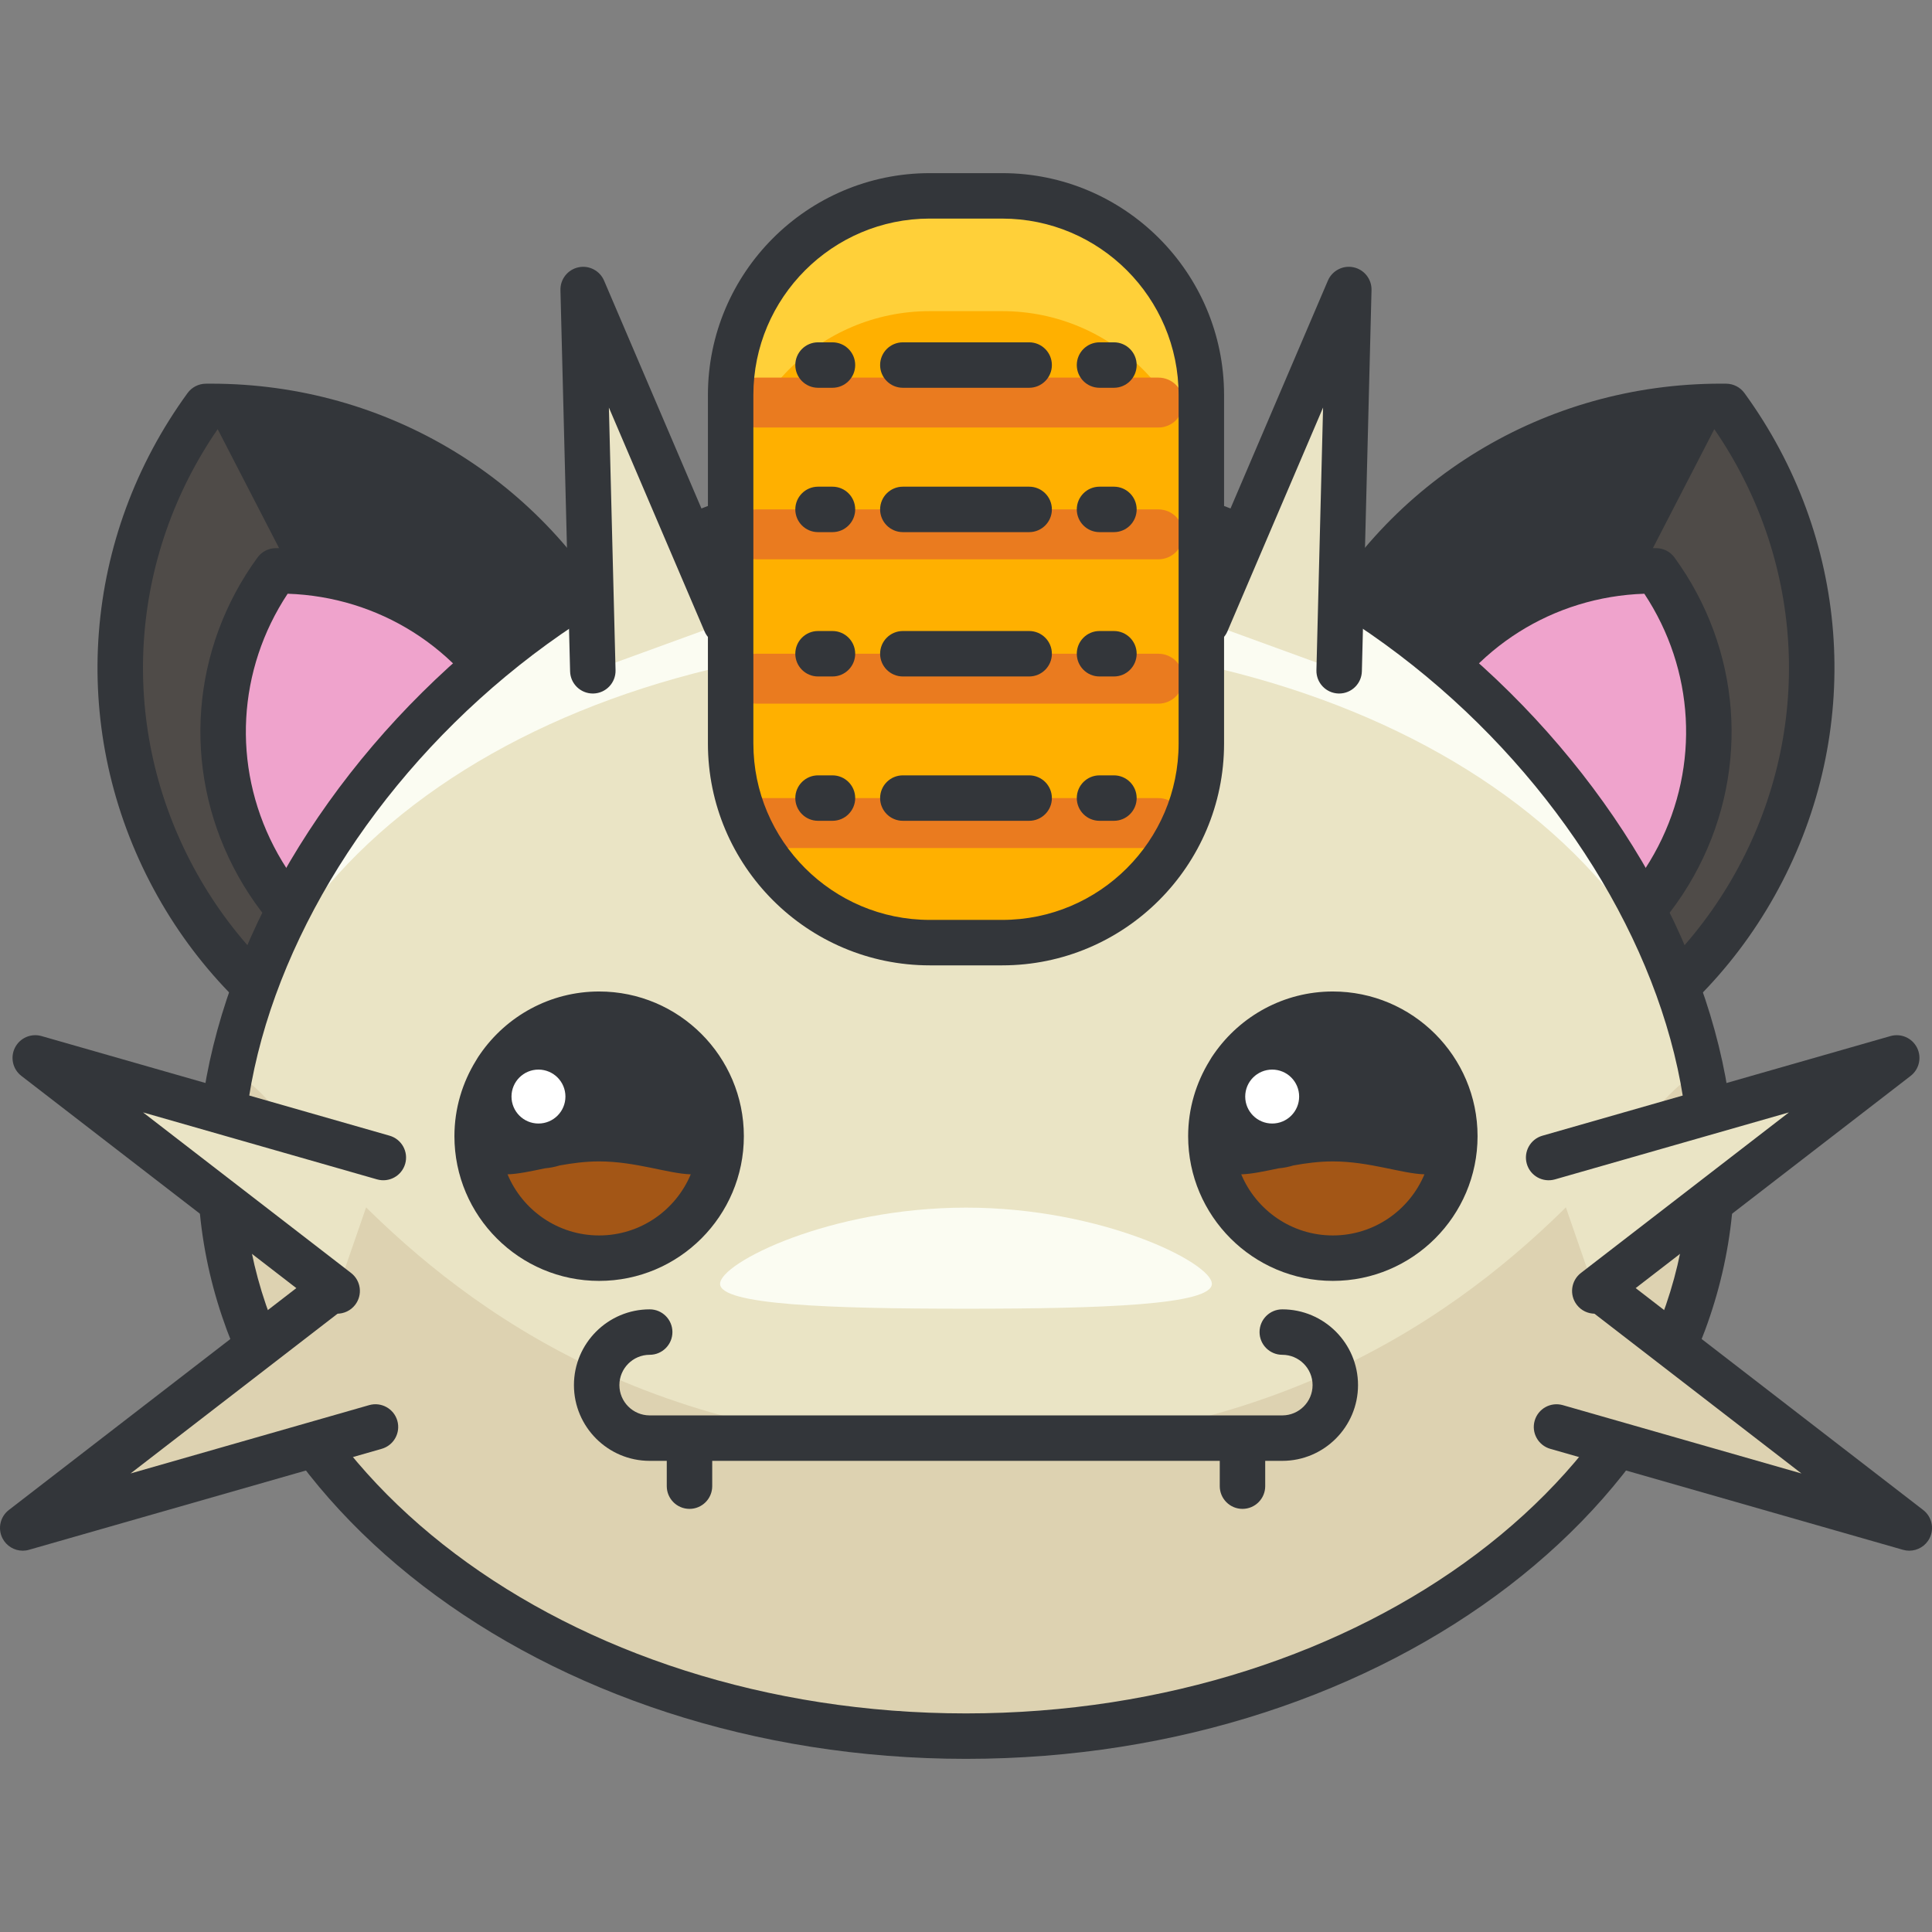 <?xml version="1.0" encoding="iso-8859-1"?>
<!-- Generator: Adobe Illustrator 19.0.0, SVG Export Plug-In . SVG Version: 6.00 Build 0)  -->
<svg version="1.1" id="Layer_1" xmlns="http://www.w3.org/2000/svg" xmlns:xlink="http://www.w3.org/1999/xlink" x="0px" y="0px"
	 viewBox="0 0 127.521 127.521" style="enable-background:new 0 0 127.521 127.521;" xml:space="preserve">
<rect x="0" y="0" width="127.521" height="127.521" fill="#808080" stroke="none"/>
<g>
	<g>
		<g>
			<g>
				<g>
					<path style="fill:#4F4B48;" d="M113.927,26.826c6.311,8.672,7.635,20.496,2.378,30.678
						c-5.255,10.184-15.657,15.953-26.386,15.832c-6.313-8.674-7.635-20.494-2.377-30.678
						C92.798,32.474,103.198,26.705,113.927,26.826z"/>
				</g>
				<g>
					<path style="fill:#33363A;" d="M89.919,73.336c-6.313-8.674-7.635-20.494-2.377-30.678
						c5.256-10.184,15.656-15.953,26.385-15.832"/>
				</g>
				<g>
					<path style="fill:#33363A;" d="M90.261,74.837c-0.12,0-0.238-0.001-0.358-0.002c-0.474-0.006-0.917-0.234-1.196-0.617
						c-6.909-9.493-7.865-21.851-2.497-32.249c5.313-10.292,15.779-16.646,27.376-16.646c0.12,0,0.238,0.001,0.358,0.002
						c0.474,0.006,0.917,0.234,1.196,0.617c6.909,9.493,7.866,21.851,2.498,32.249C112.327,68.484,101.859,74.837,90.261,74.837z
						 M113.152,28.327c-10.297,0.156-19.55,5.858-24.277,15.019c-4.729,9.16-4.019,20.006,1.819,28.489
						c10.298-0.156,19.551-5.858,24.277-15.019C119.701,47.656,118.99,36.811,113.152,28.327z"/>
				</g>
			</g>
			<g>
				<g>
					<path style="fill:#EFA3CC;" d="M109.312,37.681c3.885,5.336,4.699,12.613,1.463,18.881c-3.234,6.268-9.637,9.82-16.24,9.744
						c-3.885-5.338-4.698-12.613-1.463-18.881C96.306,41.156,102.708,37.605,109.312,37.681z"/>
				</g>
				<g>
					<path style="fill:#33363A;" d="M94.749,67.807c-0.077,0-0.154,0-0.232-0.001c-0.474-0.006-0.917-0.234-1.195-0.617
						c-4.381-6.02-4.987-13.856-1.583-20.452c3.368-6.527,10.004-10.557,17.358-10.557c0.077,0,0.154,0,0.232,0.001
						c0.474,0.006,0.916,0.234,1.195,0.617c4.382,6.02,4.988,13.856,1.583,20.452C108.738,63.778,102.103,67.807,94.749,67.807z
						 M108.533,39.189c-6.001,0.199-11.365,3.567-14.129,8.924c-2.765,5.355-2.402,11.68,0.908,16.686
						c5.999-0.199,11.364-3.567,14.129-8.924C112.207,50.518,111.845,44.195,108.533,39.189z"/>
				</g>
			</g>
		</g>
		<g>
			<g>
				<g>
					<path style="fill:#4F4B48;" d="M13.593,26.826c-6.312,8.672-7.636,20.496-2.378,30.678C16.47,67.687,26.872,73.457,37.6,73.336
						c6.313-8.674,7.635-20.494,2.379-30.678C34.723,32.474,24.321,26.705,13.593,26.826z"/>
				</g>
				<g>
					<path style="fill:#33363A;" d="M37.6,73.336c6.313-8.674,7.635-20.494,2.379-30.678c-5.256-10.184-15.657-15.953-26.386-15.832
						"/>
				</g>
				<g>
					<path style="fill:#33363A;" d="M37.258,74.837c-11.599,0-22.064-6.354-27.376-16.646C4.513,47.795,5.47,35.437,12.38,25.943
						c0.279-0.383,0.723-0.611,1.196-0.617c0.119-0.001,0.239-0.002,0.358-0.002c11.599,0,22.064,6.354,27.377,16.646
						c5.367,10.398,4.409,22.755-2.499,32.248c-0.279,0.383-0.723,0.611-1.196,0.617C37.497,74.837,37.377,74.837,37.258,74.837z
						 M14.367,28.327c-5.838,8.484-6.549,19.33-1.819,28.488c4.727,9.16,13.979,14.862,24.276,15.02
						c5.837-8.483,6.549-19.329,1.821-28.489C33.918,34.186,24.664,28.484,14.367,28.327z"/>
				</g>
			</g>
			<g>
				<g>
					<path style="fill:#EFA3CC;" d="M18.208,37.681c-3.885,5.336-4.699,12.613-1.464,18.881c3.234,6.268,9.637,9.82,16.24,9.744
						c3.885-5.338,4.699-12.613,1.464-18.881C31.213,41.156,24.812,37.605,18.208,37.681z"/>
				</g>
				<g>
					<path style="fill:#33363A;" d="M32.77,67.807c-7.354,0-13.989-4.028-17.358-10.558c-3.405-6.596-2.798-14.433,1.584-20.451
						c0.279-0.383,0.722-0.611,1.195-0.617c0.077-0.001,0.155-0.001,0.232-0.001c7.354,0,13.989,4.028,17.358,10.558
						c3.404,6.595,2.797,14.431-1.584,20.451c-0.278,0.383-0.722,0.611-1.195,0.617C32.925,67.807,32.847,67.807,32.77,67.807z
						 M18.986,39.189c-3.312,5.005-3.674,11.329-0.909,16.685c2.764,5.357,8.13,8.725,14.129,8.925
						c3.312-5.007,3.674-11.33,0.909-16.685C30.351,42.756,24.985,39.388,18.986,39.189z"/>
				</g>
			</g>
		</g>
	</g>
	<g>
		<g>
			<path style="fill:#FBFCF2;" d="M112.969,77.152c0,20.676-22.032,37.441-49.209,37.441c-27.178,0-49.209-16.766-49.209-37.441
				c0-20.68,22.031-45.459,49.209-45.459C90.937,31.693,112.969,56.472,112.969,77.152z"/>
		</g>
		<g>
			<path style="fill:#EAE4C5;" d="M112.969,77.152c0,20.676-22.032,37.441-49.209,37.441c-27.178,0-49.209-16.766-49.209-37.441
				c0-20.68,22.031-34.928,49.209-34.928C90.937,42.224,112.969,56.472,112.969,77.152z"/>
		</g>
		<g>
			<path style="fill:#DDD2B1;" d="M112.969,77.152c0,20.676-22.032,37.441-49.209,37.441c-27.178,0-49.209-16.766-49.209-37.441
				c0-20.682,6.262,18.34,49.209,18.34C106.708,95.492,112.969,56.47,112.969,77.152z"/>
		</g>
		<g>
			<path style="fill:#33363A;" d="M63.76,116.093c-27.961,0-50.709-17.469-50.709-38.941c0-21.27,22.619-46.959,50.709-46.959
				s50.709,25.689,50.709,46.959C114.469,98.625,91.721,116.093,63.76,116.093z M63.76,33.193
				c-26.428,0-47.709,24.048-47.709,43.959c0,19.818,21.402,35.941,47.709,35.941s47.709-16.123,47.709-35.941
				C111.469,57.241,90.188,33.193,63.76,33.193z"/>
		</g>
	</g>
	<g>
		<path style="fill:#A35616;" d="M47.598,74.994c0,4.449-3.605,8.051-8.053,8.051c-4.445,0-8.051-3.602-8.051-8.051
			c0-4.447,3.605-8.051,8.051-8.051C43.992,66.943,47.598,70.546,47.598,74.994z"/>
	</g>
	<g>
		<circle style="fill:#FFFFFF;" cx="35.542" cy="72.377" r="3.28"/>
	</g>
	<path style="fill:#33363A;" d="M39.545,65.443c-3.243,0-6.11,1.628-7.837,4.107c-0.106,0.143-0.198,0.294-0.288,0.448
		c-0.898,1.456-1.426,3.163-1.426,4.996c0,5.267,4.284,9.551,9.551,9.551c5.268,0,9.553-4.284,9.553-9.551
		S44.813,65.443,39.545,65.443z M39.545,81.545c-2.721,0-5.058-1.668-6.046-4.034c0.688-0.018,1.525-0.2,2.469-0.396
		c0.336-0.03,0.659-0.093,0.971-0.19c0.819-0.148,1.693-0.267,2.606-0.267c2.413,0,4.572,0.813,6.048,0.853
		C44.604,79.877,42.266,81.545,39.545,81.545z"/>
	<circle style="fill:#FFFFFF;" cx="35.541" cy="72.378" r="1.78"/>
	<g>
		<path style="fill:#A35616;" d="M96.024,74.994c0,4.449-3.604,8.051-8.051,8.051c-4.447,0-8.052-3.602-8.052-8.051
			c0-4.447,3.604-8.051,8.052-8.051C92.42,66.943,96.024,70.546,96.024,74.994z"/>
	</g>
	<g>
		<circle style="fill:#FFFFFF;" cx="83.969" cy="72.377" r="3.28"/>
	</g>
	<path style="fill:#33363A;" d="M87.974,65.443c-3.238,0-6.101,1.623-7.829,4.095c-0.113,0.151-0.211,0.31-0.305,0.474
		c-0.893,1.452-1.417,3.155-1.417,4.981c0,5.267,4.285,9.551,9.552,9.551s9.551-4.284,9.551-9.551S93.24,65.443,87.974,65.443z
		 M87.974,81.545c-2.721,0-5.058-1.668-6.047-4.034c0.688-0.018,1.525-0.2,2.468-0.396c0.336-0.03,0.66-0.093,0.973-0.19
		c0.818-0.148,1.693-0.267,2.606-0.267c2.412,0,4.571,0.813,6.046,0.853C93.032,79.877,90.694,81.545,87.974,81.545z"/>
	<circle style="fill:#FFFFFF;" cx="83.97" cy="72.378" r="1.78"/>
	<g>
		<path style="fill:#FBFCF2;" d="M79.989,84.74c0,1.391-7.266,1.641-16.229,1.641c-8.964,0-16.231-0.25-16.231-1.641
			c0-1.393,7.268-5.031,16.231-5.031C72.724,79.709,79.989,83.347,79.989,84.74z"/>
	</g>
	<g>
		<g>
			<g>
				<polyline style="fill:#EAE4C5;" points="105.264,85.209 125.192,69.828 102.218,76.404 				"/>
			</g>
			<g>
				<path style="fill:#33363A;" d="M105.265,86.709c-0.449,0-0.893-0.2-1.188-0.584c-0.506-0.655-0.385-1.598,0.271-2.104
					l13.729-10.597l-15.446,4.422c-0.803,0.225-1.628-0.233-1.855-1.029c-0.228-0.797,0.233-1.627,1.029-1.855l22.975-6.576
					c0.698-0.197,1.427,0.124,1.752,0.766c0.324,0.643,0.147,1.425-0.423,1.864L106.18,86.396
					C105.907,86.607,105.585,86.709,105.265,86.709z"/>
			</g>
		</g>
		<g>
			<g>
				<polyline style="fill:#EAE4C5;" points="22.256,85.209 2.327,69.828 25.302,76.404 				"/>
			</g>
			<g>
				<path style="fill:#33363A;" d="M22.255,86.709c-0.32,0-0.643-0.102-0.915-0.313L1.411,71.015
					c-0.57-0.439-0.747-1.222-0.423-1.864c0.325-0.642,1.056-0.963,1.752-0.766l22.975,6.576c0.796,0.229,1.257,1.059,1.029,1.855
					c-0.229,0.796-1.056,1.255-1.855,1.029L9.442,73.424l13.729,10.597c0.656,0.506,0.777,1.448,0.271,2.104
					C23.148,86.508,22.704,86.709,22.255,86.709z"/>
			</g>
		</g>
	</g>
	<g>
		<g>
			<g>
				<polyline style="fill:#DDD2B1;" points="105.823,85.265 126.021,100.853 102.736,94.187 				"/>
			</g>
			<g>
				<path style="fill:#33363A;" d="M126.021,102.353c-0.137,0-0.275-0.019-0.413-0.058l-23.284-6.666
					c-0.796-0.229-1.257-1.059-1.029-1.855c0.228-0.796,1.055-1.254,1.855-1.029l15.755,4.511l-13.997-10.803
					c-0.656-0.506-0.777-1.448-0.271-2.104c0.506-0.657,1.448-0.777,2.104-0.271l20.197,15.588c0.57,0.439,0.747,1.222,0.423,1.864
					C127.099,102.045,126.575,102.353,126.021,102.353z"/>
			</g>
		</g>
		<g>
			<g>
				<polyline style="fill:#DDD2B1;" points="21.697,85.265 1.5,100.853 24.783,94.187 				"/>
			</g>
			<g>
				<path style="fill:#33363A;" d="M1.5,102.353c-0.555,0-1.078-0.309-1.339-0.823c-0.324-0.643-0.147-1.425,0.423-1.864
					l20.197-15.588c0.655-0.506,1.597-0.385,2.104,0.271c0.506,0.655,0.385,1.598-0.271,2.104L8.617,97.255l15.753-4.511
					c0.792-0.226,1.627,0.233,1.855,1.029c0.228,0.797-0.233,1.627-1.029,1.855l-23.283,6.666
					C1.775,102.335,1.637,102.353,1.5,102.353z"/>
			</g>
		</g>
	</g>
	<g>
		<g>
			<g>
				<polyline style="fill:#EAE4C5;" points="88.39,44.275 89.026,19.111 79.636,41.086 				"/>
			</g>
			<g>
				<path style="fill:#33363A;" d="M88.391,45.775c-0.013,0-0.026,0-0.039,0c-0.828-0.021-1.482-0.71-1.462-1.538l0.439-17.336
					l-6.314,14.774c-0.325,0.761-1.204,1.119-1.969,0.789c-0.762-0.325-1.115-1.207-0.789-1.969l9.391-21.975
					c0.282-0.661,1.004-1.029,1.698-0.876c0.703,0.153,1.198,0.784,1.181,1.504L89.89,44.313
					C89.868,45.128,89.201,45.775,88.391,45.775z"/>
			</g>
		</g>
		<g>
			<g>
				<polyline style="fill:#EAE4C5;" points="39.129,44.275 38.492,19.111 47.883,41.086 				"/>
			</g>
			<g>
				<path style="fill:#33363A;" d="M39.128,45.775c-0.811,0-1.478-0.646-1.499-1.462l-0.637-25.164
					c-0.018-0.72,0.478-1.351,1.181-1.504c0.696-0.154,1.416,0.215,1.698,0.876l9.391,21.975c0.326,0.762-0.027,1.644-0.789,1.969
					c-0.765,0.33-1.644-0.028-1.969-0.789L40.19,26.901l0.439,17.336c0.021,0.828-0.634,1.517-1.462,1.538
					C39.154,45.775,39.141,45.775,39.128,45.775z"/>
			</g>
		</g>
	</g>
	<g>
		<g>
			<path style="fill:#FFD039;" d="M79.294,49.076c0,7.258-5.887,13.143-13.145,13.143h-4.778c-7.26,0-13.145-5.885-13.145-13.143
				V26.074c0-7.26,5.885-13.146,13.145-13.146h4.778c7.258,0,13.145,5.887,13.145,13.146V49.076z"/>
		</g>
		<g>
			<path style="fill:#FFB000;" d="M66.149,20.537h-4.778c-7.26,0-13.145,5.887-13.145,13.147v15.392
				c0,7.258,5.885,13.143,13.145,13.143h4.778c7.258,0,13.145-5.885,13.145-13.143V33.683
				C79.294,26.423,73.407,20.537,66.149,20.537z"/>
		</g>
		<g>
			<path style="fill:#EA7B1F;" d="M78.103,26.57c0,0.91-0.737,1.648-1.646,1.648h-26.53c-0.909,0-1.646-0.738-1.646-1.648l0,0
				c0-0.908,0.737-1.646,1.646-1.646h26.53C77.365,24.923,78.103,25.662,78.103,26.57L78.103,26.57z"/>
		</g>
		<g>
			<path style="fill:#EA7B1F;" d="M78.103,35.269c0,0.91-0.737,1.648-1.646,1.648h-26.53c-0.909,0-1.646-0.738-1.646-1.648l0,0
				c0-0.908,0.737-1.646,1.646-1.646h26.53C77.365,33.623,78.103,34.361,78.103,35.269L78.103,35.269z"/>
		</g>
		<g>
			<path style="fill:#EA7B1F;" d="M78.103,44.796c0,0.91-0.737,1.649-1.646,1.649h-26.53c-0.909,0-1.646-0.738-1.646-1.649l0,0
				c0-0.908,0.737-1.646,1.646-1.646h26.53C77.365,43.15,78.103,43.888,78.103,44.796L78.103,44.796z"/>
		</g>
		<g>
			<path style="fill:#EA7B1F;" d="M78.103,54.324c0,0.91-0.737,1.648-1.646,1.648h-26.53c-0.909,0-1.646-0.738-1.646-1.648l0,0
				c0-0.908,0.737-1.646,1.646-1.646h26.53C77.365,52.677,78.103,53.416,78.103,54.324L78.103,54.324z"/>
		</g>
		<g>
			<path style="fill:#33363A;" d="M66.149,63.718h-4.778c-8.075,0-14.645-6.568-14.645-14.643V26.074
				c0-8.076,6.569-14.646,14.645-14.646h4.778c8.075,0,14.645,6.57,14.645,14.646v23.002C80.794,57.15,74.225,63.718,66.149,63.718z
				 M61.371,14.427c-6.421,0-11.645,5.225-11.645,11.646v23.002c0,6.42,5.224,11.643,11.645,11.643h4.778
				c6.421,0,11.645-5.223,11.645-11.643V26.074c0-6.422-5.224-11.646-11.645-11.646H61.371z"/>
		</g>
	</g>
	<g>
		<g>
			<g>
				<g>
					<path style="fill:#33363A;" d="M54.947,25.595h-0.953c-0.828,0-1.5-0.672-1.5-1.5s0.672-1.5,1.5-1.5h0.953
						c0.828,0,1.5,0.672,1.5,1.5S55.775,25.595,54.947,25.595z"/>
				</g>
				<g>
					<path style="fill:#33363A;" d="M73.525,25.595h-0.952c-0.828,0-1.5-0.672-1.5-1.5s0.672-1.5,1.5-1.5h0.952
						c0.828,0,1.5,0.672,1.5,1.5S74.354,25.595,73.525,25.595z"/>
				</g>
			</g>
			<g>
				<path style="fill:#33363A;" d="M67.929,25.595h-8.337c-0.828,0-1.5-0.672-1.5-1.5s0.672-1.5,1.5-1.5h8.337
					c0.828,0,1.5,0.672,1.5,1.5S68.757,25.595,67.929,25.595z"/>
			</g>
		</g>
		<g>
			<g>
				<g>
					<path style="fill:#33363A;" d="M54.947,35.123h-0.953c-0.828,0-1.5-0.672-1.5-1.5s0.672-1.5,1.5-1.5h0.953
						c0.828,0,1.5,0.672,1.5,1.5S55.775,35.123,54.947,35.123z"/>
				</g>
				<g>
					<path style="fill:#33363A;" d="M73.525,35.123h-0.952c-0.828,0-1.5-0.672-1.5-1.5s0.672-1.5,1.5-1.5h0.952
						c0.828,0,1.5,0.672,1.5,1.5S74.354,35.123,73.525,35.123z"/>
				</g>
			</g>
			<g>
				<path style="fill:#33363A;" d="M67.929,35.123h-8.337c-0.828,0-1.5-0.672-1.5-1.5s0.672-1.5,1.5-1.5h8.337
					c0.828,0,1.5,0.672,1.5,1.5S68.757,35.123,67.929,35.123z"/>
			</g>
		</g>
		<g>
			<g>
				<g>
					<path style="fill:#33363A;" d="M54.947,44.65h-0.953c-0.828,0-1.5-0.672-1.5-1.5s0.672-1.5,1.5-1.5h0.953
						c0.828,0,1.5,0.672,1.5,1.5S55.775,44.65,54.947,44.65z"/>
				</g>
				<g>
					<path style="fill:#33363A;" d="M73.525,44.65h-0.952c-0.828,0-1.5-0.672-1.5-1.5s0.672-1.5,1.5-1.5h0.952
						c0.828,0,1.5,0.672,1.5,1.5S74.354,44.65,73.525,44.65z"/>
				</g>
			</g>
			<g>
				<path style="fill:#33363A;" d="M67.929,44.65h-8.337c-0.828,0-1.5-0.672-1.5-1.5s0.672-1.5,1.5-1.5h8.337
					c0.828,0,1.5,0.672,1.5,1.5S68.757,44.65,67.929,44.65z"/>
			</g>
		</g>
		<g>
			<g>
				<g>
					<path style="fill:#33363A;" d="M54.947,54.177h-0.953c-0.828,0-1.5-0.672-1.5-1.5s0.672-1.5,1.5-1.5h0.953
						c0.828,0,1.5,0.672,1.5,1.5S55.775,54.177,54.947,54.177z"/>
				</g>
				<g>
					<path style="fill:#33363A;" d="M73.525,54.177h-0.952c-0.828,0-1.5-0.672-1.5-1.5s0.672-1.5,1.5-1.5h0.952
						c0.828,0,1.5,0.672,1.5,1.5S74.354,54.177,73.525,54.177z"/>
				</g>
			</g>
			<g>
				<path style="fill:#33363A;" d="M67.929,54.177h-8.337c-0.828,0-1.5-0.672-1.5-1.5s0.672-1.5,1.5-1.5h8.337
					c0.828,0,1.5,0.672,1.5,1.5S68.757,54.177,67.929,54.177z"/>
			</g>
		</g>
	</g>
	<path style="fill:#33363A;" d="M84.636,86.423c-0.828,0-1.5,0.672-1.5,1.5s0.672,1.5,1.5,1.5c1.103,0,2,0.897,2,2s-0.897,2-2,2
		H42.883c-1.103,0-2-0.897-2-2s0.897-2,2-2c0.828,0,1.5-0.672,1.5-1.5s-0.672-1.5-1.5-1.5c-2.757,0-5,2.243-5,5s2.243,5,5,5h1.127
		v1.67c0,0.828,0.672,1.5,1.5,1.5s1.5-0.672,1.5-1.5v-1.67h33.5v1.67c0,0.828,0.672,1.5,1.5,1.5s1.5-0.672,1.5-1.5v-1.67h1.126
		c2.757,0,5-2.243,5-5S87.393,86.423,84.636,86.423z"/>
</g>
<g>
</g>
<g>
</g>
<g>
</g>
<g>
</g>
<g>
</g>
<g>
</g>
<g>
</g>
<g>
</g>
<g>
</g>
<g>
</g>
<g>
</g>
<g>
</g>
<g>
</g>
<g>
</g>
<g>
</g>
</svg>
